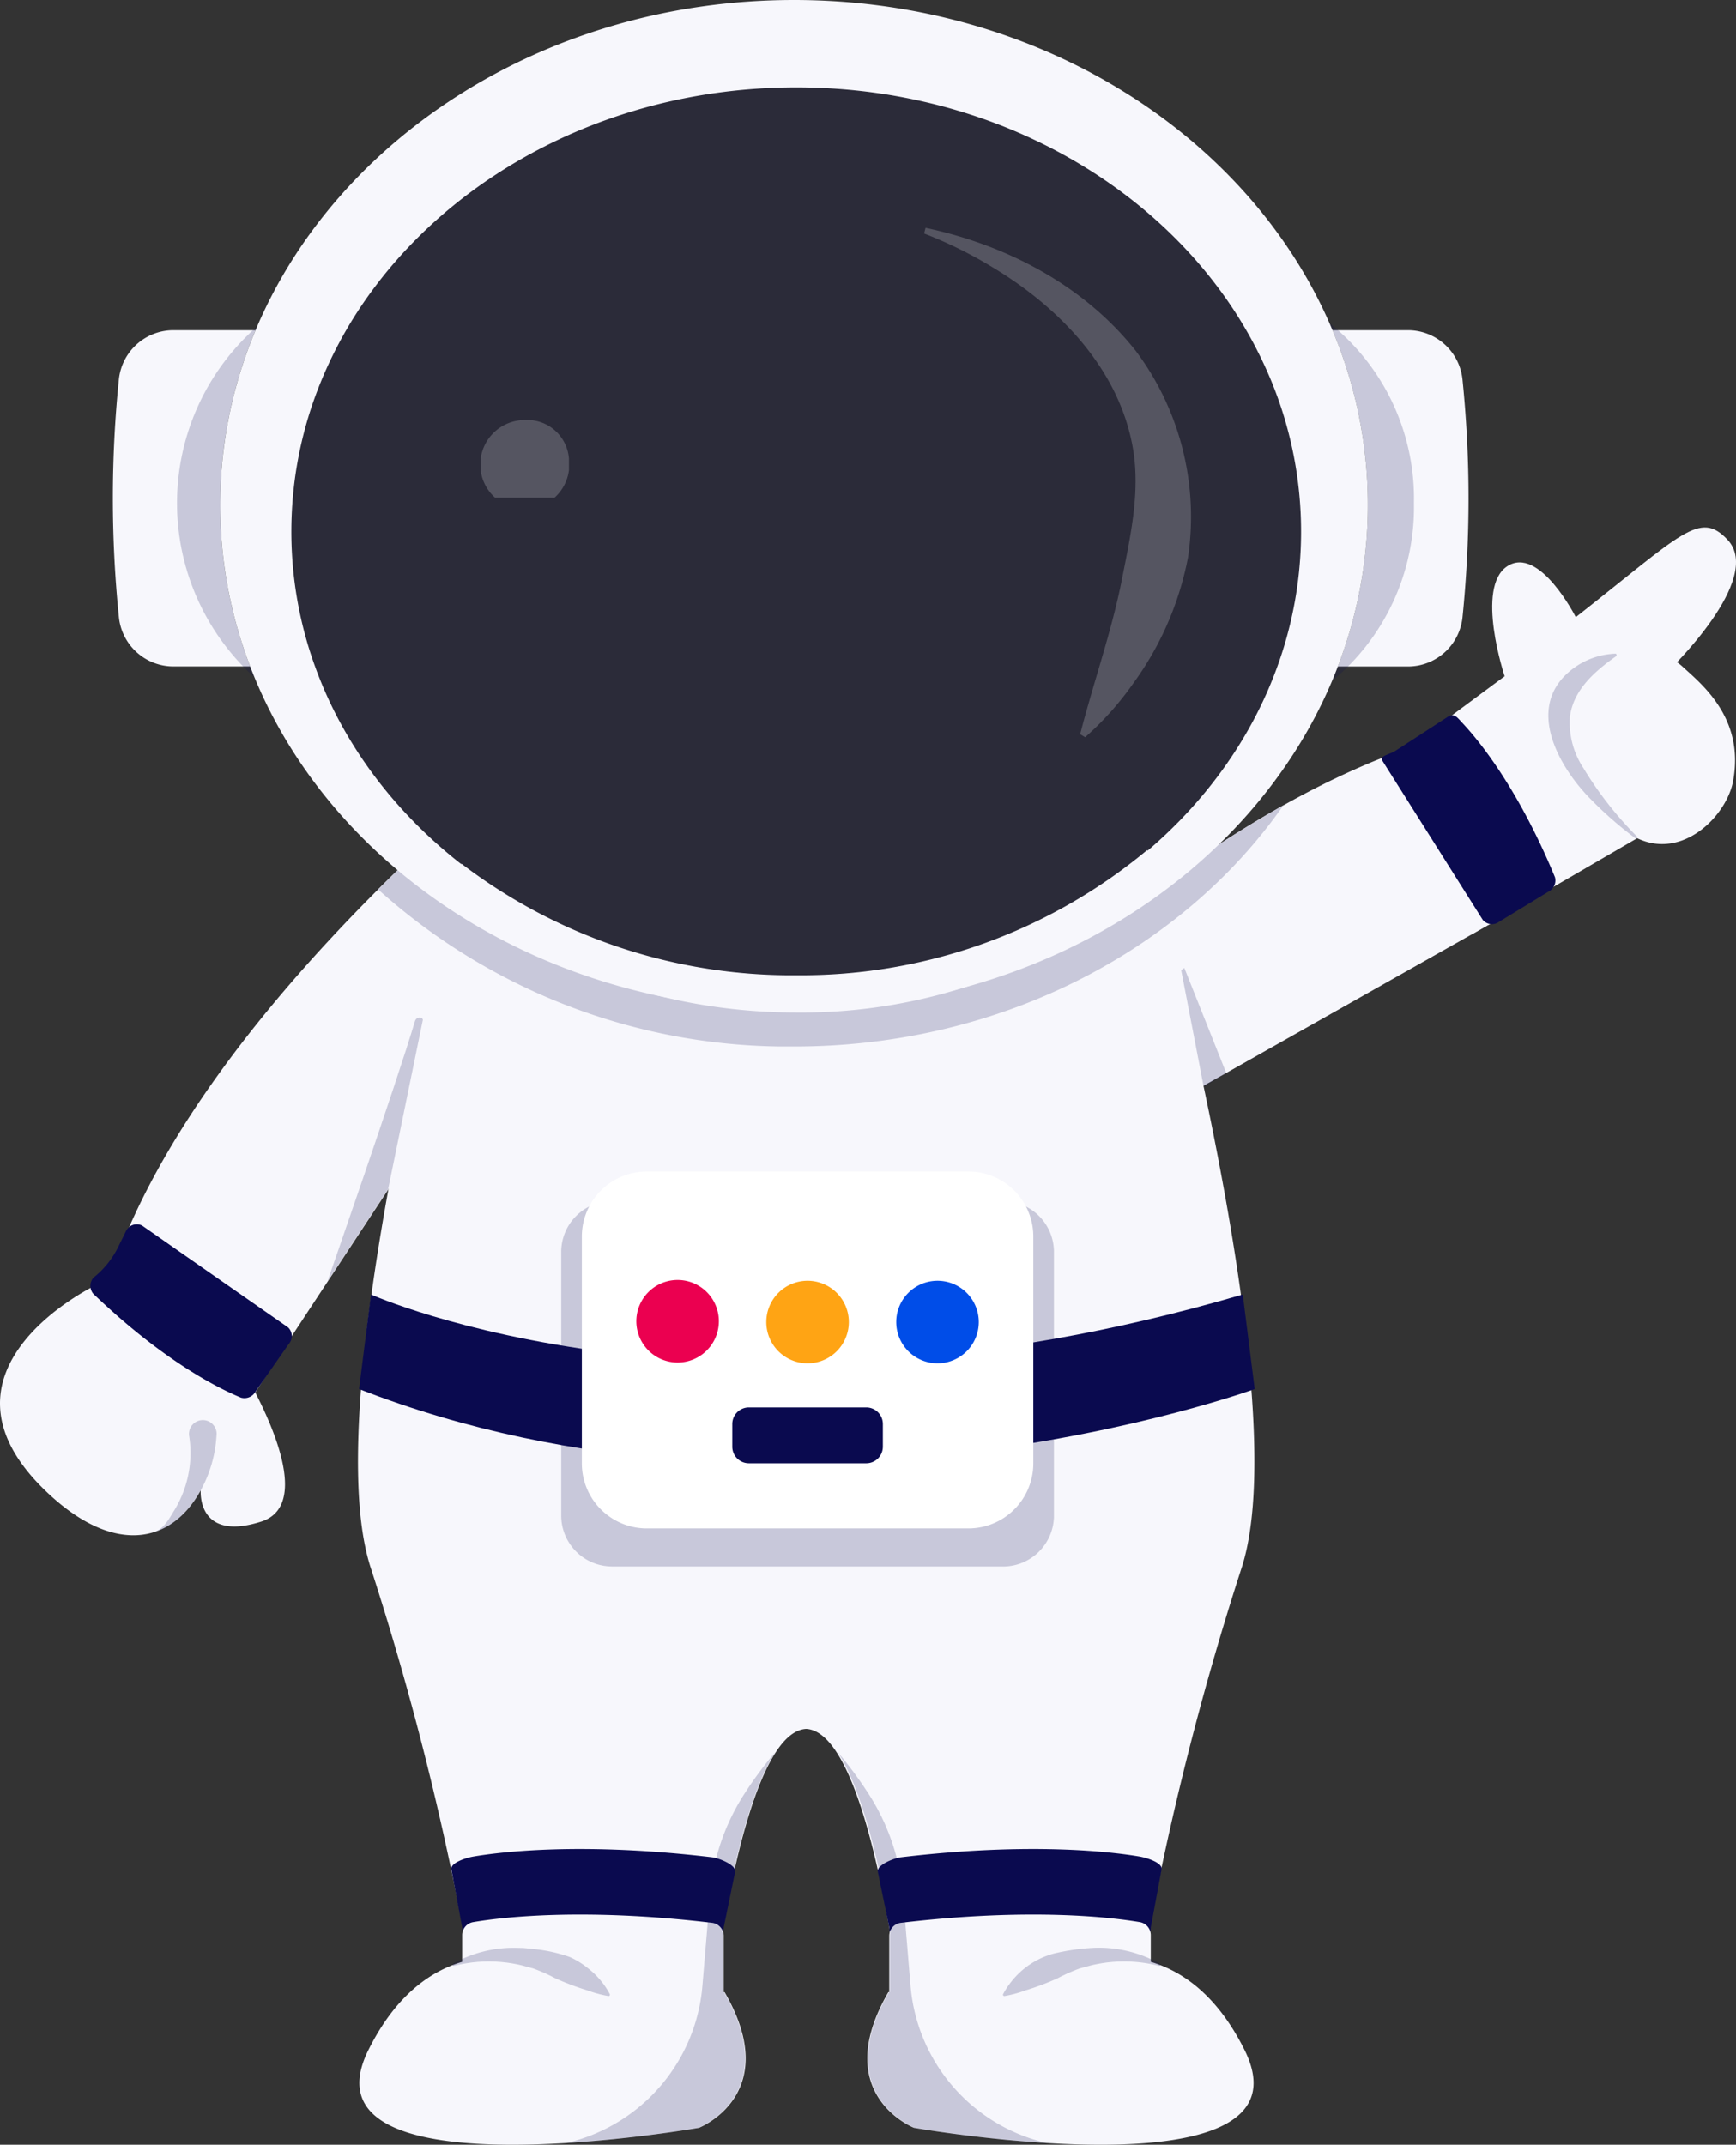 <svg id="Grupo_4430" data-name="Grupo 4430" xmlns="http://www.w3.org/2000/svg" xmlns:xlink="http://www.w3.org/1999/xlink" width="154.348" height="190.628" viewBox="0 0 154.348 190.628">
  <rect x="0" y="0" width="154.348" height="190.628" fill="#333333" stroke="none"/>
  <defs>
    <clipPath id="clip-path">
      <rect id="Rectángulo_1823" data-name="Rectángulo 1823" width="154.348" height="190.628" fill="none"/>
    </clipPath>
    <clipPath id="clip-path-3">
      <rect id="Rectángulo_1807" data-name="Rectángulo 1807" width="92.556" height="81.431" fill="none"/>
    </clipPath>
    <clipPath id="clip-path-4">
      <rect id="Rectángulo_1808" data-name="Rectángulo 1808" width="43.808" height="32.479" fill="none"/>
    </clipPath>
    <clipPath id="clip-path-5">
      <rect id="Rectángulo_1809" data-name="Rectángulo 1809" width="7.849" height="6.906" fill="none"/>
    </clipPath>
    <clipPath id="clip-path-6">
      <rect id="Rectángulo_1810" data-name="Rectángulo 1810" width="23.738" height="45.274" fill="none"/>
    </clipPath>
    <clipPath id="clip-path-7">
      <rect id="Rectángulo_1811" data-name="Rectángulo 1811" width="13.992" height="4.286" fill="none"/>
    </clipPath>
    <clipPath id="clip-path-8">
      <rect id="Rectángulo_1812" data-name="Rectángulo 1812" width="18.586" height="34.752" fill="none"/>
    </clipPath>
    <clipPath id="clip-path-9">
      <rect id="Rectángulo_1813" data-name="Rectángulo 1813" width="13.991" height="4.283" fill="none"/>
    </clipPath>
    <clipPath id="clip-path-11">
      <rect id="Rectángulo_1815" data-name="Rectángulo 1815" width="5.674" height="9.932" fill="none"/>
    </clipPath>
    <clipPath id="clip-path-12">
      <rect id="Rectángulo_1816" data-name="Rectángulo 1816" width="7.121" height="31.185" fill="none"/>
    </clipPath>
    <clipPath id="clip-path-13">
      <rect id="Rectángulo_1817" data-name="Rectángulo 1817" width="7.514" height="31.81" fill="none"/>
    </clipPath>
    <clipPath id="clip-path-14">
      <rect id="Rectángulo_1818" data-name="Rectángulo 1818" width="80.47" height="21.422" fill="none"/>
    </clipPath>
    <clipPath id="clip-path-15">
      <rect id="Rectángulo_1819" data-name="Rectángulo 1819" width="8.478" height="23.438" fill="none"/>
    </clipPath>
    <clipPath id="clip-path-16">
      <rect id="Rectángulo_1820" data-name="Rectángulo 1820" width="7.943" height="16.46" fill="none"/>
    </clipPath>
    <clipPath id="clip-path-17">
      <rect id="Rectángulo_1821" data-name="Rectángulo 1821" width="3.967" height="10.515" fill="none"/>
    </clipPath>
  </defs>
  <g id="Grupo_4429" data-name="Grupo 4429" clip-path="url(#clip-path)">
    <g id="Grupo_4428" data-name="Grupo 4428">
      <g id="Grupo_4427" data-name="Grupo 4427" clip-path="url(#clip-path)">
        <g id="Grupo_4384" data-name="Grupo 4384" transform="translate(24.512 6.545)" opacity="0.2">
          <g id="Grupo_4383" data-name="Grupo 4383">
            <g id="Grupo_4382" data-name="Grupo 4382" clip-path="url(#clip-path-3)">
              <path id="Trazado_2179" data-name="Trazado 2179" d="M159.861,111.761c-18.726,0-34.854-9.786-42.139-23.863a37.617,37.617,0,0,1-1.967-4.5,36.214,36.214,0,0,1,.276-25.44,38.772,38.772,0,0,1,5.1-9.2C129.4,37.659,143.656,30.33,159.861,30.33s30.455,7.326,38.722,18.416a39.226,39.226,0,0,1,4.1,6.841,36.253,36.253,0,0,1,1.284,27.807,37.586,37.586,0,0,1-1.955,4.481c-7.279,14.089-23.414,23.886-42.151,23.886" transform="translate(-113.583 -30.33)" fill="#0a0a4f"/>
            </g>
          </g>
        </g>
        <path id="Trazado_2180" data-name="Trazado 2180" d="M560.541,140.495l-.01-.1A4.88,4.88,0,0,0,555.675,136h-6.706a39.934,39.934,0,0,1,.477,29.889h6.232a4.88,4.88,0,0,0,4.855-4.388,104.436,104.436,0,0,0,.008-21.006" transform="translate(-430.5 -106.651)" fill="#f7f7fc"/>
        <path id="Trazado_2181" data-name="Trazado 2181" d="M59.183,136h-7.3a4.88,4.88,0,0,0-4.855,4.388,104.435,104.435,0,0,0-.008,21.006l.01.1a4.88,4.88,0,0,0,4.856,4.391H58.7A39.95,39.95,0,0,1,59.183,136" transform="translate(-36.46 -106.651)" fill="#f7f7fc"/>
        <path id="Trazado_2182" data-name="Trazado 2182" d="M12.062,378.829h0l-.013.03q-.443.945-.844,1.894a21.793,21.793,0,0,1-2.666,4.5S-7.144,392.709,4,403.495c5.94,5.75,11.159,4.888,13.846,0,0,.024-.367,4.615,5.38,2.779,4.024-1.286,1.412-7.712-.529-11.472l2.134-3.329L49.91,353.384a44.984,44.984,0,0,1-11.654-7.765c-9.368,8.714-20.294,20.63-26.195,33.21" transform="translate(0 -271.033)" fill="#f7f7fc"/>
        <path id="Trazado_2183" data-name="Trazado 2183" d="M339.78,345.657s27.1-32.887,54.173-40.96a17.876,17.876,0,0,1,9.218,13.985l-47.8,26.975Z" transform="translate(-266.454 -238.942)" fill="#f7f7fc"/>
        <path id="Trazado_2184" data-name="Trazado 2184" d="M186.422,361.209a48.356,48.356,0,0,1-29.738-9.914c-5.031,19.423-12.024,50.913-8.012,62.754a262.041,262.041,0,0,1,9.081,37.112h21.4s2.668-22.675,8.178-22.967c5.51.292,8.178,22.967,8.178,22.967h21.4a262.079,262.079,0,0,1,9.081-37.112c4.1-12.093-3.283-44.679-8.33-63.976a48.089,48.089,0,0,1-31.237,11.135" transform="translate(-115.654 -274.527)" fill="#f7f7fc"/>
        <path id="Trazado_2185" data-name="Trazado 2185" d="M592.121,230s8.555-8.177,5.283-11.67c-2.481-2.648-4.03-.563-13.5,6.872,0,0-3.243-6.4-6.1-4.52s-.227,9.773-.227,9.773l-11.653,8.632,8.848,14.243,17.48-10.159Z" transform="translate(-443.801 -170.349)" fill="#f7f7fc"/>
        <path id="Trazado_2186" data-name="Trazado 2186" d="M187.873,762.213c2.491-.422,9.72-1.305,21.243.061.589.07,2.064.644,2.064,1.237l-1.029,4.995a1.17,1.17,0,0,1-1.17,1.17H188.068a1.17,1.17,0,0,1-1.17-1.17l-.968-5.21c0-.571,1.379-.987,1.942-1.082" transform="translate(-145.807 -597.198)" fill="#0a0a4f"/>
        <path id="Trazado_2187" data-name="Trazado 2187" d="M576.281,295.1c1.354,1.4,4.99,5.656,8.4,13.89a1.114,1.114,0,0,1-.588,1.285l-4.359,2.659a1.066,1.066,0,0,1-1.472-.15l-8.934-14.163c-.257-.421.6-.518,1.153-.857L575.2,294.7c.491-.3.777.074,1.083.391" transform="translate(-446.428 -231.02)" fill="#0a0a4f"/>
        <path id="Trazado_2188" data-name="Trazado 2188" d="M50.653,519.585c-1.791-.731-6.791-3.135-13.164-9.256a1.112,1.112,0,0,1,.026-1.409,7.967,7.967,0,0,0,2.2-2.724l.72-1.461a1.063,1.063,0,0,1,1.4-.459l12.995,9.063a1.063,1.063,0,0,1,.053,1.473l-2.959,4.242a1.131,1.131,0,0,1-1.27.53" transform="translate(-29.212 -395.354)" fill="#0a0a4f"/>
        <path id="Trazado_2189" data-name="Trazado 2189" d="M148.993,533.149s30.621,13.76,77.51,0l1.061,8.406s-41.176,14.962-79.631,0Z" transform="translate(-116.008 -418.094)" fill="#0a0a4f"/>
        <g id="Grupo_4387" data-name="Grupo 4387" transform="translate(49.898 106.751)" opacity="0.2">
          <g id="Grupo_4386" data-name="Grupo 4386">
            <g id="Grupo_4385" data-name="Grupo 4385" clip-path="url(#clip-path-4)">
              <path id="Trazado_2190" data-name="Trazado 2190" d="M270.5,527.149H235.743a4.525,4.525,0,0,1-4.525-4.526V499.2a4.525,4.525,0,0,1,4.525-4.526H270.5a4.526,4.526,0,0,1,4.526,4.526v23.427a4.526,4.526,0,0,1-4.526,4.526" transform="translate(-231.218 -494.671)" fill="#0a0a4f"/>
            </g>
          </g>
        </g>
        <path id="Trazado_2191" data-name="Trazado 2191" d="M660.931,280.064c-.754,4.048-7.407,9.829-12.628.8-4.458-7.705-.583-11.048,3.635-12.124a4.858,4.858,0,0,1,4.484,1.129c1.655,1.527,5.558,4.556,4.509,10.19" transform="translate(-506.843 -210.631)" fill="#f7f7fc"/>
        <path id="Trazado_2192" data-name="Trazado 2192" d="M274.081,514.223H245.494a5.776,5.776,0,0,1-5.776-5.776V488.276a5.776,5.776,0,0,1,5.776-5.776h28.588a5.776,5.776,0,0,1,5.776,5.776v20.171a5.776,5.776,0,0,1-5.776,5.776" transform="translate(-187.986 -378.375)" fill="#fff"/>
        <path id="Trazado_2193" data-name="Trazado 2193" d="M313.61,584.634H303.167a1.475,1.475,0,0,1-1.473-1.474v-2.016a1.475,1.475,0,0,1,1.473-1.474H313.61a1.475,1.475,0,0,1,1.473,1.474v2.016a1.475,1.475,0,0,1-1.473,1.474" transform="translate(-236.587 -454.576)" fill="#0a0a4f"/>
        <path id="Trazado_2194" data-name="Trazado 2194" d="M376.6,531.169a3.669,3.669,0,1,1-3.669-3.669,3.669,3.669,0,0,1,3.669,3.669" transform="translate(-289.577 -413.664)" fill="#004de8"/>
        <path id="Trazado_2195" data-name="Trazado 2195" d="M323.055,531.169a3.669,3.669,0,1,1-3.669-3.669,3.669,3.669,0,0,1,3.669,3.669" transform="translate(-247.585 -413.664)" fill="#ffa414"/>
        <path id="Trazado_2196" data-name="Trazado 2196" d="M269.506,530.84a3.669,3.669,0,1,1-3.669-3.669,3.669,3.669,0,0,1,3.669,3.669" transform="translate(-205.592 -413.406)" fill="#eb0050"/>
        <g id="Grupo_4390" data-name="Grupo 4390" transform="translate(42.735 37.334)" opacity="0.2">
          <g id="Grupo_4389" data-name="Grupo 4389">
            <g id="Grupo_4388" data-name="Grupo 4388" clip-path="url(#clip-path-5)">
              <path id="Trazado_2197" data-name="Trazado 2197" d="M205.876,176.453A3.957,3.957,0,1,1,201.952,173a3.711,3.711,0,0,1,3.925,3.453" transform="translate(-198.027 -173)" fill="#fff"/>
            </g>
          </g>
        </g>
        <g id="Grupo_4393" data-name="Grupo 4393" transform="translate(82.163 20.251)" opacity="0.2">
          <g id="Grupo_4392" data-name="Grupo 4392">
            <g id="Grupo_4391" data-name="Grupo 4391" clip-path="url(#clip-path-6)">
              <path id="Trazado_2198" data-name="Trazado 2198" d="M380.858,93.838c7.159,1.518,14.063,5.093,18.686,10.932a24.585,24.585,0,0,1,4.648,18.366,27.9,27.9,0,0,1-4.847,11.159,27.067,27.067,0,0,1-4.3,4.818l-.441-.272c1.182-4.58,2.719-8.9,3.644-13.418.826-4.227,1.851-8.474.9-12.732-1.423-6.588-6.507-11.812-12.158-15.24a38.156,38.156,0,0,0-6.263-3.11l.129-.5" transform="translate(-380.729 -93.838)" fill="#fff"/>
            </g>
          </g>
        </g>
        <path id="Trazado_2199" data-name="Trazado 2199" d="M180.534,795.437l-.079-.009v-4.992a1.172,1.172,0,0,0-1.035-1.163c-11.523-1.366-18.752-.483-21.243-.061a1.169,1.169,0,0,0-.974,1.153v2.376c-2.915.863-5.949,3.06-8.325,7.812-6.629,13.259,29.38,6.94,29.38,6.94s7.549-2.954,2.276-12.056" transform="translate(-116.111 -618.371)" fill="#f7f7fc"/>
        <g id="Grupo_4396" data-name="Grupo 4396" transform="translate(40.24 173.122)" opacity="0.2">
          <g id="Grupo_4395" data-name="Grupo 4395">
            <g id="Grupo_4394" data-name="Grupo 4394" clip-path="url(#clip-path-7)">
              <path id="Trazado_2200" data-name="Trazado 2200" d="M186.516,803.627a10.923,10.923,0,0,1,5.524-1.4l.733.016c.159.013,1.041.108,1.218.126a13.628,13.628,0,0,1,2.879.67,7.294,7.294,0,0,1,1.67,1.033,7.116,7.116,0,0,1,1.9,2.266.12.12,0,0,1-.132.171,10.539,10.539,0,0,1-1.854-.5,23.7,23.7,0,0,1-2.865-1.08,15.342,15.342,0,0,0-1.977-.877c-.157-.041-.9-.245-1.05-.281a12.537,12.537,0,0,0-5.952.051.109.109,0,0,1-.1-.193" transform="translate(-186.464 -802.223)" fill="#0a0a4f"/>
            </g>
          </g>
        </g>
        <g id="Grupo_4399" data-name="Grupo 4399" transform="translate(50.357 155.716)" opacity="0.2">
          <g id="Grupo_4398" data-name="Grupo 4398">
            <g id="Grupo_4397" data-name="Grupo 4397" clip-path="url(#clip-path-8)">
              <path id="Trazado_2201" data-name="Trazado 2201" d="M246.114,734.291l-.669,8a15.68,15.68,0,0,1-12.1,14.028c6.278-.387,11.74-1.346,11.74-1.346s7.55-2.954,2.276-12.056l-.079-.009v-4.992a1.159,1.159,0,0,0-.1-.463c.848-4.976,2.422-12.343,4.747-15.887a35.055,35.055,0,0,0-2.721,3.665,19.566,19.566,0,0,0-3.1,9.062" transform="translate(-233.345 -721.564)" fill="#0a0a4f"/>
            </g>
          </g>
        </g>
        <path id="Trazado_2202" data-name="Trazado 2202" d="M384.908,762.213c-2.491-.422-9.72-1.305-21.243.061-.589.07-2.064.644-2.064,1.237l1.029,4.995a1.17,1.17,0,0,0,1.17,1.17h20.913a1.17,1.17,0,0,0,1.17-1.17l.968-5.21c0-.571-1.379-.987-1.942-1.082" transform="translate(-283.566 -597.198)" fill="#0a0a4f"/>
        <path id="Trazado_2203" data-name="Trazado 2203" d="M359.206,795.437l.079-.009v-4.992a1.172,1.172,0,0,1,1.035-1.163c11.523-1.366,18.752-.483,21.243-.061a1.169,1.169,0,0,1,.974,1.153v2.376c2.915.863,5.949,3.06,8.325,7.812,6.629,13.259-29.38,6.94-29.38,6.94s-7.549-2.954-2.276-12.056" transform="translate(-280.221 -618.371)" fill="#f7f7fc"/>
        <g id="Grupo_4402" data-name="Grupo 4402" transform="translate(89.176 173.125)" opacity="0.2">
          <g id="Grupo_4401" data-name="Grupo 4401">
            <g id="Grupo_4400" data-name="Grupo 4400" clip-path="url(#clip-path-9)">
              <path id="Trazado_2204" data-name="Trazado 2204" d="M427.072,803.831a12.539,12.539,0,0,0-5.953-.051c-.14.034-.9.241-1.05.281a15.357,15.357,0,0,0-1.977.877,23.7,23.7,0,0,1-2.865,1.08,10.516,10.516,0,0,1-1.854.5.119.119,0,0,1-.132-.171,7.51,7.51,0,0,1,1.168-1.614,7.181,7.181,0,0,1,3.345-1.988,19.265,19.265,0,0,1,3.4-.5,11.065,11.065,0,0,1,6.012,1.394.108.108,0,0,1-.1.193" transform="translate(-413.228 -802.236)" fill="#0a0a4f"/>
            </g>
          </g>
        </g>
        <g id="Grupo_4405" data-name="Grupo 4405" transform="translate(74.466 155.716)" opacity="0.2">
          <g id="Grupo_4404" data-name="Grupo 4404">
            <g id="Grupo_4403" data-name="Grupo 4403" clip-path="url(#clip-path-8)">
              <path id="Trazado_2205" data-name="Trazado 2205" d="M350.88,734.291l.669,8a15.68,15.68,0,0,0,12.1,14.028c-6.278-.387-11.74-1.346-11.74-1.346s-7.55-2.954-2.276-12.056l.079-.009v-4.992a1.159,1.159,0,0,1,.1-.463c-.848-4.976-2.422-12.343-4.747-15.887a35.055,35.055,0,0,1,2.721,3.665,19.566,19.566,0,0,1,3.1,9.062" transform="translate(-345.063 -721.564)" fill="#0a0a4f"/>
            </g>
          </g>
        </g>
        <g id="Grupo_4408" data-name="Grupo 4408" transform="translate(13.581 126.223)" opacity="0.2">
          <g id="Grupo_4407" data-name="Grupo 4407">
            <g id="Grupo_4406" data-name="Grupo 4406" clip-path="url(#clip-path-11)">
              <path id="Trazado_2206" data-name="Trazado 2206" d="M68.6,586.26c-.276,4.847-3.513,8.3-5.671,8.57.843-.105,1.377-1.006,1.8-1.725a9.757,9.757,0,0,0,1.438-6.809,1.228,1.228,0,1,1,2.436-.036" transform="translate(-62.932 -584.898)" fill="#0a0a4f"/>
            </g>
          </g>
        </g>
        <g id="Grupo_4411" data-name="Grupo 4411" transform="translate(15.739 29.021)" opacity="0.2">
          <g id="Grupo_4410" data-name="Grupo 4410">
            <g id="Grupo_4409" data-name="Grupo 4409" clip-path="url(#clip-path-12)">
              <path id="Trazado_2207" data-name="Trazado 2207" d="M80.053,134.477a20.86,20.86,0,0,0-.233,31.185,39.991,39.991,0,0,1,.233-31.185" transform="translate(-72.932 -134.477)" fill="#0a0a4f"/>
            </g>
          </g>
        </g>
        <g id="Grupo_4414" data-name="Grupo 4414" transform="translate(118.2 28.715)" opacity="0.2">
          <g id="Grupo_4413" data-name="Grupo 4413">
            <g id="Grupo_4412" data-name="Grupo 4412" clip-path="url(#clip-path-13)">
              <path id="Trazado_2208" data-name="Trazado 2208" d="M555.235,149.054a19.95,19.95,0,0,0-7.514-15.993,40,40,0,0,1,.231,31.81,20.006,20.006,0,0,0,7.283-15.817" transform="translate(-547.721 -133.061)" fill="#0a0a4f"/>
            </g>
          </g>
        </g>
        <path id="Trazado_2209" data-name="Trazado 2209" d="M236.268,331.735a108.926,108.926,0,0,0-11.225,7.3l-.159-.622a47.962,47.962,0,0,1-31.919,11.726c-13.678,0-25.926-5.384-34.159-13.873q-1.489,1.418-3.009,2.934a54.375,54.375,0,0,0,36.974,13.961c18.4,0,34.522-8.571,43.5-21.422" transform="translate(-122.176 -260.146)" fill="#f7f7fc"/>
        <g id="Grupo_4417" data-name="Grupo 4417" transform="translate(33.622 71.589)" opacity="0.2">
          <g id="Grupo_4416" data-name="Grupo 4416">
            <g id="Grupo_4415" data-name="Grupo 4415" clip-path="url(#clip-path-14)">
              <path id="Trazado_2210" data-name="Trazado 2210" d="M236.268,331.735a108.926,108.926,0,0,0-11.225,7.3l-.159-.622a47.962,47.962,0,0,1-31.919,11.726c-13.678,0-25.926-5.384-34.159-13.873q-1.489,1.418-3.009,2.934a54.375,54.375,0,0,0,36.974,13.961c18.4,0,34.522-8.571,43.5-21.422" transform="translate(-155.798 -331.735)" fill="#0a0a4f"/>
            </g>
          </g>
        </g>
        <g id="Grupo_4420" data-name="Grupo 4420" transform="translate(29.119 90.434)" opacity="0.2">
          <g id="Grupo_4419" data-name="Grupo 4419">
            <g id="Grupo_4418" data-name="Grupo 4418" clip-path="url(#clip-path-15)">
              <path id="Trazado_2211" data-name="Trazado 2211" d="M134.932,442.5s6.15-17.631,7.769-23.091c.131-.442.647-.432.709-.143L140.327,434.3Z" transform="translate(-134.932 -419.06)" fill="#0a0a4f"/>
            </g>
          </g>
        </g>
        <g id="Grupo_4423" data-name="Grupo 4423" transform="translate(137.666 58.102)" opacity="0.2">
          <g id="Grupo_4422" data-name="Grupo 4422">
            <g id="Grupo_4421" data-name="Grupo 4421" clip-path="url(#clip-path-16)">
              <path id="Trazado_2212" data-name="Trazado 2212" d="M643.995,269.425c-1.939,1.368-3.84,3-4.159,5.422a7.341,7.341,0,0,0,1.2,4.553,32.321,32.321,0,0,0,4.828,6.152l-.128.146a33.432,33.432,0,0,1-4.036-3.516c-2.652-2.665-5.631-7.655-2.3-11a6.685,6.685,0,0,1,4.544-1.948l.053.187" transform="translate(-637.924 -269.238)" fill="#0a0a4f"/>
            </g>
          </g>
        </g>
        <path id="Trazado_2213" data-name="Trazado 2213" d="M189.608,29.349c-.089-.212-.177-.424-.269-.634C181.961,11.916,163.431,0,141.734,0,119.907,0,101.284,12.061,94,29.021c-.047.109-.091.219-.137.329a39.95,39.95,0,0,0-.481,29.889q.186.486.384.968c7.117,17.247,25.907,29.568,47.97,29.568,21.925,0,40.618-12.169,47.835-29.249.18-.426.35-.855.515-1.287a39.932,39.932,0,0,0-.477-29.889m-47.68,57.4c-18.164,0-33.806-9.492-40.872-23.146a36.493,36.493,0,0,1-1.908-4.369,35.126,35.126,0,0,1,.267-24.675,37.608,37.608,0,0,1,4.949-8.924c8.018-10.761,21.846-17.87,37.564-17.87s29.539,7.106,37.559,17.863a38.048,38.048,0,0,1,3.976,6.636,35.162,35.162,0,0,1,1.246,26.971,36.483,36.483,0,0,1-1.9,4.347c-7.06,13.666-22.71,23.168-40.884,23.168" transform="translate(-71.138)" fill="#f7f7fc"/>
        <g id="Grupo_4426" data-name="Grupo 4426" transform="translate(105.032 86.034)" opacity="0.2">
          <g id="Grupo_4425" data-name="Grupo 4425">
            <g id="Grupo_4424" data-name="Grupo 4424" clip-path="url(#clip-path-17)">
              <path id="Trazado_2214" data-name="Trazado 2214" d="M490.622,408.047a.1.1,0,0,0,.039-.12l-3.695-9.256-.225.163a.1.1,0,0,0-.039.1l1.962,10.173a.1.1,0,0,0,.149.065Z" transform="translate(-486.701 -398.671)" fill="#0a0a4f"/>
            </g>
          </g>
        </g>
      </g>
    </g>
  </g>
</svg>
